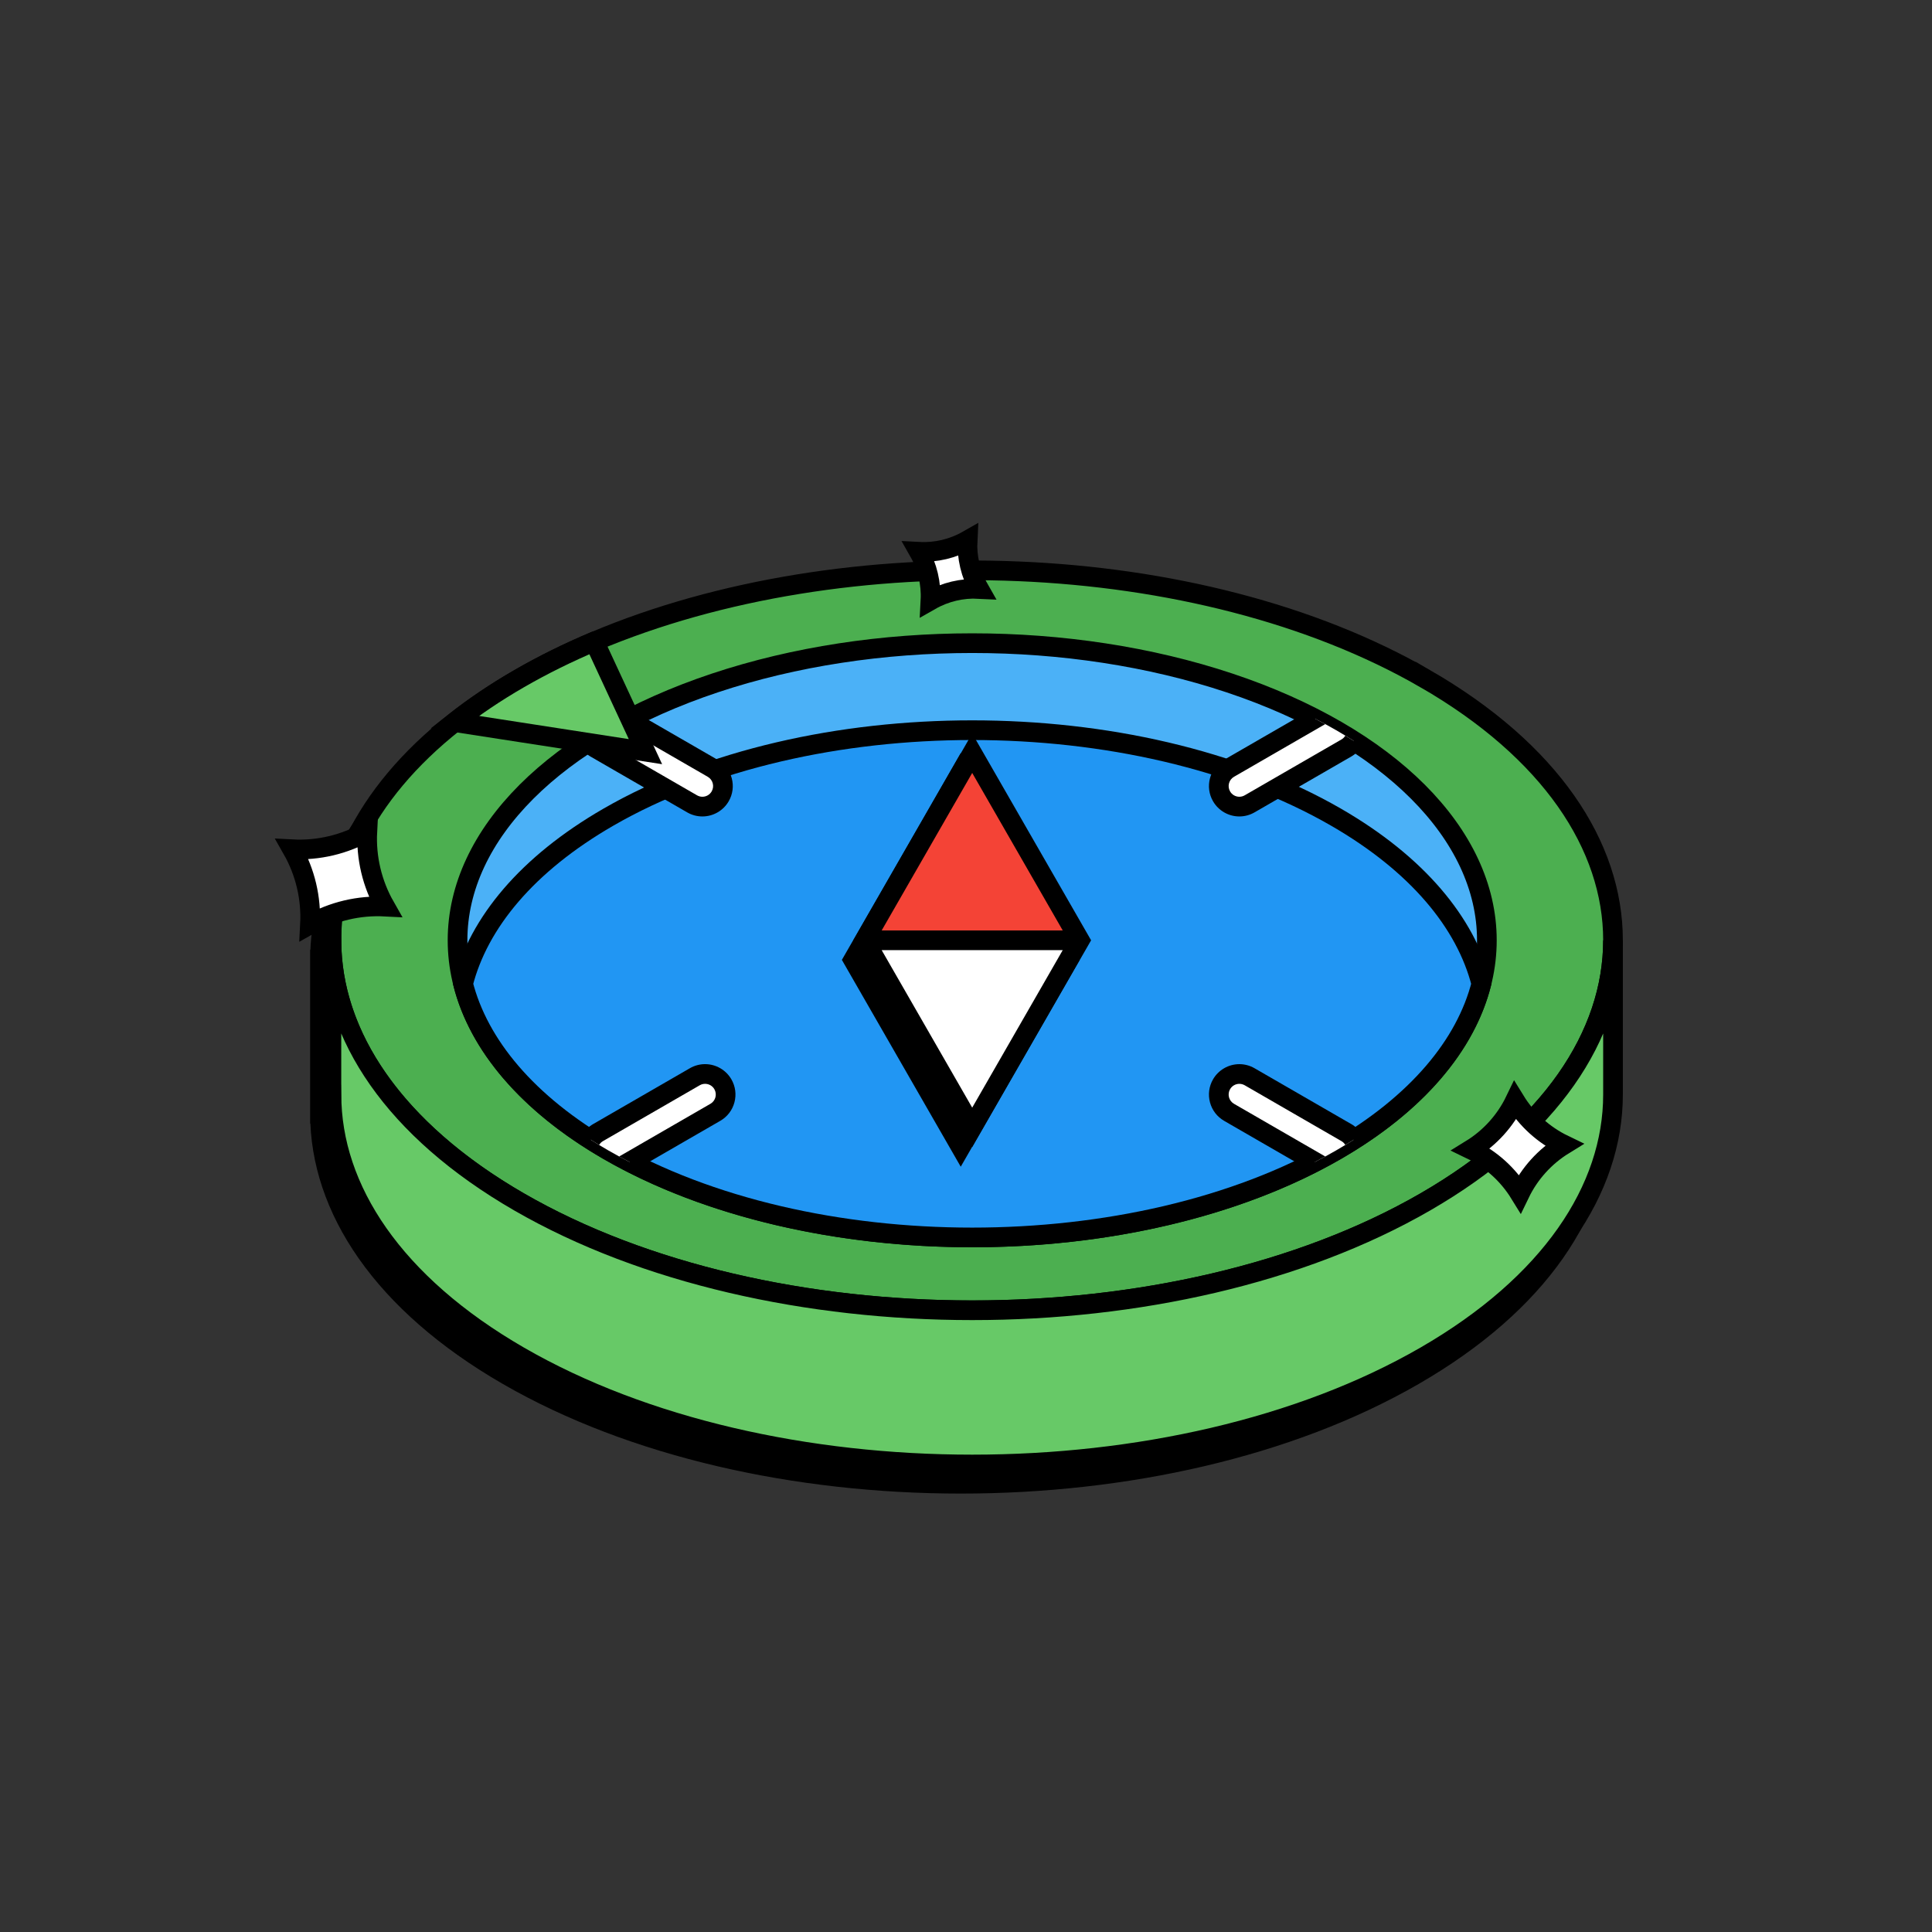 <?xml version="1.0" encoding="UTF-8"?><svg id="Calque_1" xmlns="http://www.w3.org/2000/svg" viewBox="0 0 1080 1080"><rect x="0" y="0" width="1080" height="1080" fill="#333333" stroke="none"/><defs><style>.cls-1,.cls-2{fill:#fff;}.cls-3{fill:#4caf50;}.cls-3,.cls-4,.cls-5,.cls-6,.cls-2,.cls-7{stroke:#000;stroke-miterlimit:10;stroke-width:11px;}.cls-4{fill:#4bb1f7;}.cls-5{fill:#2196f3;}.cls-8{fill:#f44336;}.cls-6{fill:#67c967;}</style></defs><path class="cls-7" d="M895.09,542.38c2.74-54.9-32.16-110.31-104.74-152.21-126.61-73.1-324.42-80.04-464.54-20.82-14.7,6.2-28.76,13.15-42.04,20.81-13.28,7.67-25.3,15.79-36.05,24.27-45.91,36.21-68.84,79.09-68.84,121.96h0s-.01,0-.01,0v86.22h.01c0,52.93,34.95,105.85,104.9,146.24,139.89,80.76,366.69,80.76,506.58,0,69.95-40.38,104.92-93.31,104.92-146.24v-86.22c0,1.99-.08,3.98-.18,5.98Z"/><path class="cls-3" d="M796.76,379.4c139.89,80.76,139.9,211.71,0,292.48-139.89,80.76-366.69,80.76-506.58,0-126.61-73.1-138.63-187.3-36.05-268.2,10.76-8.48,22.77-16.61,36.05-24.27,13.28-7.67,27.34-14.61,42.04-20.82,140.12-59.23,337.93-52.28,464.54,20.82Z"/><path class="cls-6" d="M901.68,525.63c0,52.93-34.97,105.85-104.92,146.24-139.89,80.76-366.69,80.76-506.58,0-69.95-40.38-104.9-93.31-104.9-146.24h-.02v86.22h.02c0,52.93,34.95,105.85,104.9,146.24,139.89,80.76,366.69,80.76,506.58,0,69.95-40.38,104.92-93.31,104.92-146.24v-86.22h0Z"/><ellipse class="cls-4" cx="543.47" cy="525.63" rx="287.7" ry="166.1"/><path class="cls-5" d="M746.9,456.83c-112.35-64.87-294.51-64.87-406.86,0-45.43,26.23-72.48,59.05-81.17,93.13,8.69,34.08,35.74,66.9,81.17,93.13,112.35,64.87,294.51,64.87,406.86,0,45.43-26.23,72.48-59.05,81.17-93.13-8.69-34.08-35.74-66.9-81.17-93.13Z"/><path class="cls-2" d="M173.3,516.72h0s0,0,0,0c.77-14.65-2.68-29.22-9.94-41.97h0s0,0,0,0c14.65,.77,29.22-2.68,41.97-9.94h0s0,0,0,0c-.77,14.65,2.68,29.22,9.94,41.97h0s0,0,0,0c-14.65-.77-29.22,2.68-41.97,9.94Z"/><path class="cls-2" d="M520.14,335.62h0s0,0,0,0c.5-9.48-1.73-18.91-6.43-27.16h0s0,0,0,0c9.48,.5,18.91-1.73,27.16-6.43h0s0,0,0,0c-.5,9.48,1.73,18.91,6.43,27.16h0s0,0,0,0c-9.48-.5-18.91,1.73-27.16,6.43Z"/><path class="cls-2" d="M822.27,642.57h0s0,0,0,0c10.66-6.56,19.23-16.03,24.67-27.3h0s0,0,0,0c6.56,10.66,16.03,19.23,27.3,24.67h0s0,0,0,0c-10.66,6.56-19.23,16.03-24.67,27.3h0s0,0,0,0c-6.56-10.66-16.03-19.23-27.3-24.67Z"/><polygon points="600.36 531.08 537.06 420.95 473.77 531.08 470.61 536.58 473.77 542.08 537.06 652.2 600.36 542.08 603.52 536.58 600.36 531.08"/><g><path class="cls-1" d="M392.64,450.9c-2.01,0-3.99-.53-5.73-1.54l-54.1-31.24c-2.66-1.53-4.56-4.01-5.35-6.97-.79-2.96-.39-6.06,1.15-8.71,2.04-3.54,5.86-5.74,9.95-5.74,2.01,0,3.99,.53,5.74,1.54l54.1,31.23c2.66,1.53,4.56,4.01,5.35,6.97s.39,6.06-1.15,8.71c-2.04,3.54-5.85,5.74-9.95,5.74Z"/><path d="M338.55,402.2c1.02,0,2.04,.26,2.99,.8l54.1,31.23c2.86,1.65,3.84,5.31,2.19,8.17-1.11,1.92-3.12,2.99-5.18,2.99-1.02,0-2.04-.26-2.99-.8l-54.1-31.23c-2.86-1.65-3.84-5.31-2.19-8.17,1.11-1.92,3.12-2.99,5.18-2.99m0-11h0c-6.05,0-11.69,3.26-14.71,8.5-2.27,3.92-2.87,8.5-1.7,12.88,1.17,4.38,3.98,8.04,7.91,10.31l54.1,31.23c2.57,1.49,5.51,2.28,8.49,2.28,6.05,0,11.69-3.25,14.71-8.49,2.27-3.92,2.87-8.5,1.7-12.88-1.17-4.38-3.98-8.04-7.91-10.31l-54.1-31.23c-2.58-1.49-5.51-2.28-8.49-2.28h0Z"/></g><path class="cls-6" d="M332.22,358.58l28.59,61.6-106.69-16.51c10.76-8.48,22.77-16.61,36.05-24.27,13.28-7.67,27.34-14.61,42.04-20.82Z"/><path class="cls-1" d="M756.72,414.13c-3.17-2.02-6.44-4.01-9.82-5.96-3.85-2.22-7.8-4.37-11.81-6.44l-48.03,27.73c-2.66,1.53-4.56,4.01-5.35,6.97-.79,2.96-.39,6.06,1.15,8.71,2.04,3.54,5.86,5.74,9.95,5.74,2.01,0,3.99-.53,5.74-1.54l54.1-31.23c1.7-.98,3.09-2.35,4.08-3.99Z"/><path d="M761.33,417.15c-3-2-6.09-3.98-9.29-5.92-.51,.86-1.23,1.6-2.15,2.13l-54.1,31.23c-.94,.54-1.97,.8-2.99,.8-2.07,0-4.08-1.07-5.18-2.99-1.65-2.86-.67-6.52,2.19-8.17l51.01-29.45c-3.8-2.07-7.68-4.07-11.62-5.99l-44.9,25.92c-3.93,2.27-6.74,5.93-7.91,10.31-1.17,4.38-.57,8.96,1.7,12.89,3.02,5.24,8.66,8.49,14.71,8.49,2.97,0,5.91-.79,8.49-2.28l54.1-31.23c2.46-1.42,4.48-3.39,5.94-5.74Z"/><path class="cls-1" d="M756.72,637.12c-.99-1.63-2.37-3-4.07-3.98l-54.09-31.23c-1.74-1.01-3.73-1.54-5.74-1.54-4.09,0-7.9,2.2-9.95,5.74-1.53,2.66-1.94,5.75-1.15,8.71,.79,2.96,2.69,5.44,5.35,6.97l48.03,27.73c4.01-2.07,7.96-4.21,11.81-6.44,3.38-1.95,6.64-3.94,9.81-5.96Z"/><path d="M755.39,628.38l-54.1-31.23c-2.57-1.49-5.51-2.28-8.49-2.28h0c-6.05,0-11.69,3.25-14.71,8.49-2.27,3.93-2.87,8.5-1.7,12.89,1.17,4.38,3.98,8.04,7.91,10.31l44.9,25.92c3.94-1.93,7.82-3.92,11.62-6l-51.01-29.45c-2.86-1.65-3.84-5.31-2.19-8.17,1.11-1.92,3.12-2.99,5.18-2.99,1.02,0,2.04,.26,2.99,.8l54.1,31.23c.92,.53,1.64,1.27,2.15,2.13,3.19-1.94,6.29-3.91,9.29-5.92-1.46-2.35-3.48-4.32-5.94-5.74Z"/><path class="cls-1" d="M340.04,643.08c3.85,2.22,7.8,4.37,11.81,6.44l48.03-27.73c2.66-1.53,4.56-4.01,5.35-6.97s.39-6.06-1.15-8.71c-2.04-3.54-5.86-5.74-9.95-5.74-2.01,0-3.99,.53-5.74,1.54l-54.1,31.23c-1.7,.98-3.08,2.35-4.07,3.98,3.17,2.02,6.44,4.01,9.81,5.96Z"/><path d="M397.13,617.03l-51.01,29.45c3.8,2.07,7.68,4.07,11.62,5.99l44.9-25.92c3.93-2.27,6.74-5.93,7.91-10.31,1.17-4.38,.57-8.96-1.7-12.89-3.02-5.24-8.66-8.49-14.71-8.49h0c-2.97,0-5.91,.79-8.48,2.28l-54.1,31.23c-2.46,1.42-4.48,3.39-5.94,5.74,3,2,6.09,3.98,9.29,5.92,.51-.85,1.23-1.6,2.15-2.13l54.1-31.23c.94-.54,1.97-.8,2.99-.8,2.07,0,4.08,1.07,5.18,2.99,1.65,2.86,.67,6.52-2.19,8.17Z"/><g><polygon class="cls-8" points="543.47 421.04 483.36 525.63 603.59 525.63 543.47 421.04"/><polygon class="cls-1" points="543.47 630.22 603.59 525.63 483.36 525.63 543.47 630.22"/><path d="M609.93,525.63l-3.16-5.5-63.3-110.12-63.3,110.12-3.16,5.5,3.16,5.5,63.3,110.12,63.3-110.12,3.16-5.5Zm-66.46-93.55l50.61,88.05h-101.22l50.61-88.05Zm0,187.1l-50.61-88.05h101.22l-50.61,88.05Z"/></g></svg>